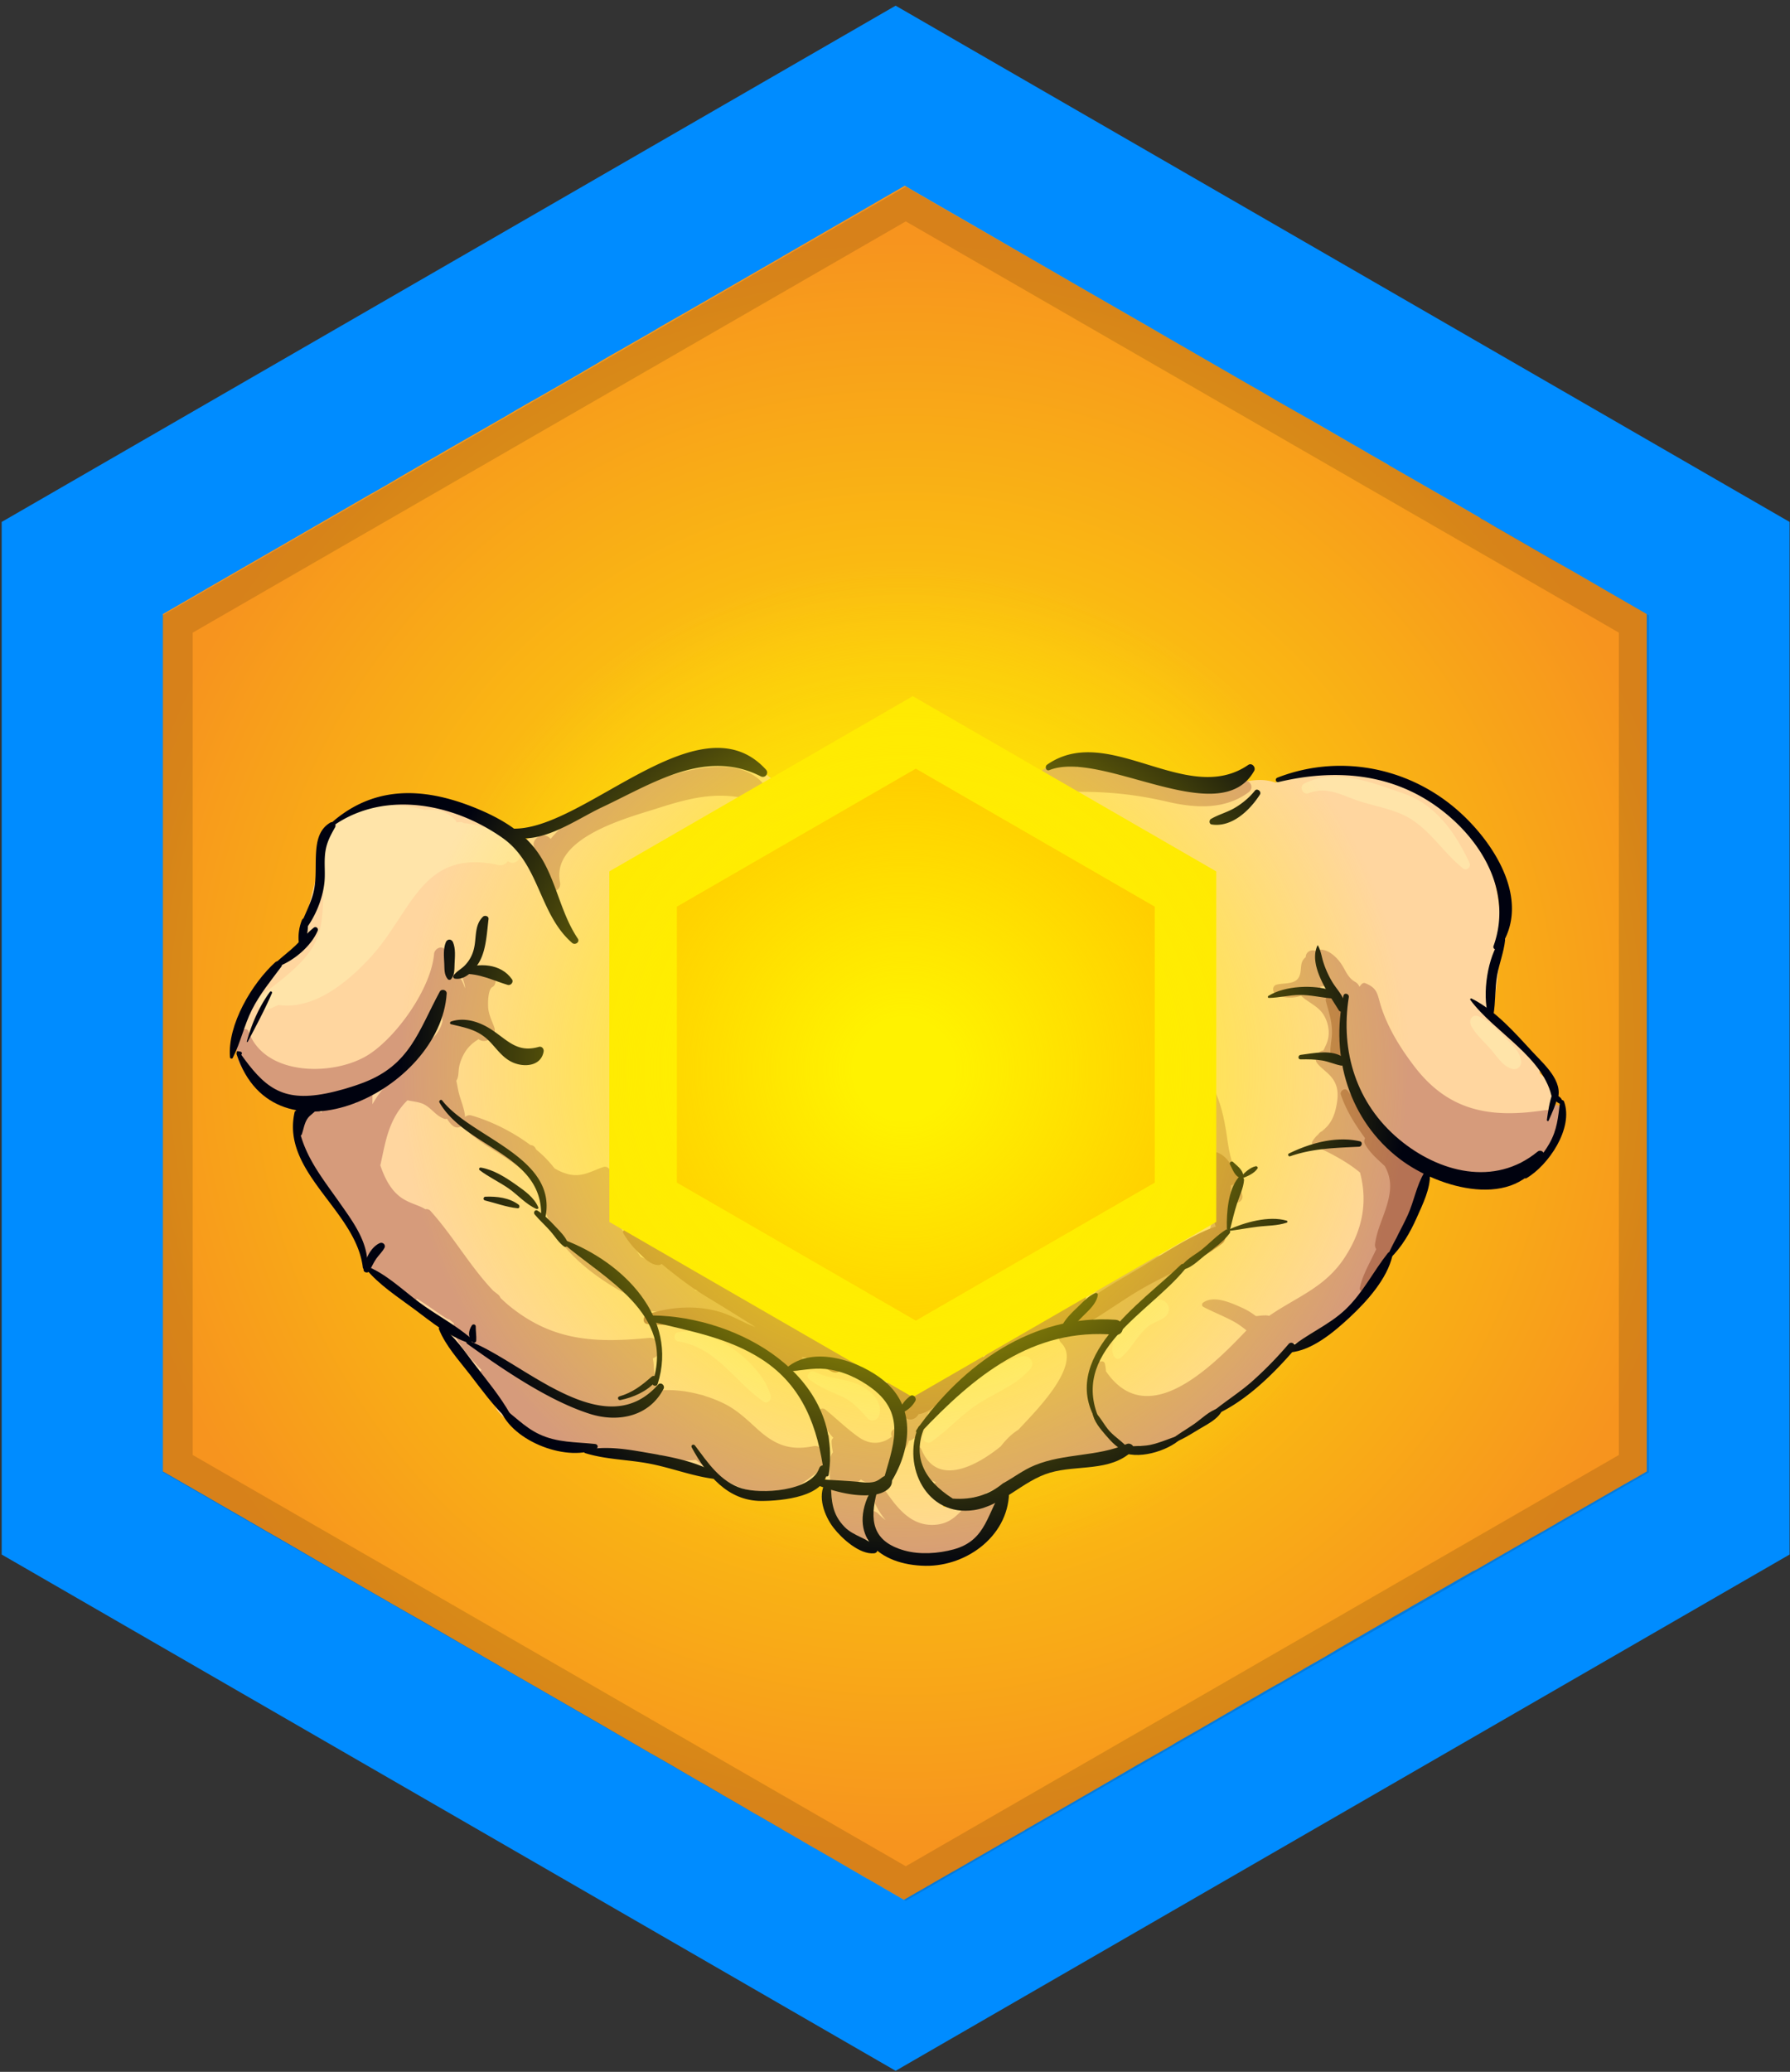 <svg viewBox="0 0 110.979 128.417" xmlns="http://www.w3.org/2000/svg" xmlns:xlink="http://www.w3.org/1999/xlink"><rect x="0" y="0" width="110.979" height="128.417" fill="#333333" stroke="none"/><radialGradient id="a" cx="56.098" cy="64.632" gradientUnits="userSpaceOnUse" r="49.688"><stop offset="0" stop-color="#fff200"/><stop offset="1" stop-color="#f7941e"/></radialGradient><radialGradient id="b" cx="56.051" cy="66.265" gradientUnits="userSpaceOnUse" r="31.333"><stop offset=".099" stop-color="#fff200"/><stop offset="1" stop-color="#fff200" stop-opacity="0"/></radialGradient><path d="m110.954 96.351-55.426 32-55.424-32v-64l55.424-32 55.426 32z" fill="#008cff"/><path d="m102.098 38.062v53.14l-.01.01-.02.01-.41.24-.37.21-.62.35-4.15 2.39-.01.01-.13.08-.06.03-.55.32-.8.45-.1.06-.48.28-1.13.65-.85.49-.74.43-.24.13-.13.05-.11.07-1 .57-.03.02-2 1.15-.51.29-.14.08-.03.02-.14.08-.01.01-1.04.59-.04.03-.07.04-1.16.67-.45.26-.02.02h-.01l-.42.24-1.12.65-.87.52-1.18.67-.08.05-.12.07-.04.03-.04.02-.02.01-.1.06-.29.17-.03.01-.16.09v.01l-.4.23-.27.16-.11.06-.18.09-.02.02-.04.02-.69.39-.06.04-.24.14-.02.01-.29.17-.15.08-.22.13-.24.14h-.01l-.42.25-.29.17-.03.02-.3.17-1.36.79-.5.29-.25.14-.7.4-.03.02h-.01l-.31.18-.05.03-.24.15-.84.48-.63.36-.06.03-.5.29c-.01.01-.01.01-.01 0l-.53.31-.29.17-.76.44-.05.03-.05.03-.03.01c0 .01-.01.01-.01.01l-.02.02-.25.14-1 .58-.17.1-.04.02-.38.22-1.42.82-.36.21-.09.05-.24.14-.8.46-.26.15-.28.16-.01.01-.2.12-.23.13-.35.2-.83.48-.01.01-.09.05-1.32.76-.02.01-.79.46-.61.35h-.01l-1.41.81-.02.02-.19.1-.06.04-.56.32h-.01l-.13.08-.19.11-.27.16h-.01l-.2.12-.06-.03-1.14-.66-.02-.01-.2-.12-.85-.49-.03-.01-.33-.19-.01-.01-1.4-.81-.01-.01-.02-.01-1.37-.79-.03-.02h-.01l-.83-.48-.06-.04-.34-.19-.18-.11-.02-.01-.66-.38-.04-.03-.09-.05-.1-.06-.13-.07-.27-.16-.12-.07h-.01l-.72-.42-.24-.13-.39-.23-.05-.03-.03-.02-1.4-.81h-.01l-.11-.07-.37-.22h-.01l-.27-.16-.62-.36-.03-.01-.06-.04-.04-.02-1.29-.75-.39-.23-.68-.39-.58-.33-.11-.06-1-.58-1.72-1c-.01-.01-.02-.02-.03-.02l-1.32-.76-3.92-2.26-.16-.09-.57-.33-.47-.27-.44-.26-.3-.17-.38-.22-.99-.58-.04-.02-2.74-1.59-.1-.06-.18-.1-.67-.38-.82-.47-.09-.05-.5-.29-.01-.01-.08-.05h-.01l-.12-.07h-.01l-.31-.18-.73-.42c-.01-.01-.01-.01-.02-.01l-1.86-1.08-1.02-.59-2.11-1.23-.09-.05-.2-.12s-.01 0-.02-.01l-.28-.16-.53-.3-.82-.48-.06-.04h-.01-.01l-.49-.29-.7-.4-.68-.39-1.22-.71-.1-.06h-.01l-.33-.19-.41-.24h-.01l-.43-.25-.99-.57-.08-.04-.03-.02v-53.14l.78-.45 1.59-.92.36-.21 3.38-1.95 1.06-.61 5.78-3.34h.01l.91-.52 1.05-.62 1.82-1.05h.01l.87-.51 3.63-2.08.64-.38.94-.54.17-.09 1.66-.95.78-.45.38-.22.44-.26.67-.39.43-.26.52-.3.5-.28.59-.34 1.19-.68.69-.41.75-.43.65-.37h.01l.05-.03.43-.25 5.29-3.05.11-.06.08-.05.27-.16 5.52-3.19.55-.32 1.44-.83.51.3 1.09.63 2.86 1.65 3.09 1.79 2.6 1.5.22.13 4.69 2.7.98.57 5.13 2.96.91.52 1.04.61 2.3 1.31.87.5.69.4.83.48.49.28.58.34.3.17.8.46.09.06 1.81 1.04 2.16 1.24 1.12.65.5.29.04.03v.01l.26.14.66.39 1.46.84 1.94 1.12.78.44.44.25.49.28 1.45.84.17.1.85.49 1.8 1.04z" fill="url(#a)"/><path d="m96.552 68.963c.059-.026.103-.078.152-.121a1.339 1.339 0 0 1 -.465-1.16.51.51 0 0 1 .173-.335c-.315-.271-.632-.542-.944-.816a.58.58 0 0 0 -.093-.376 21.137 21.137 0 0 0 -1.086-1.509 17.314 17.314 0 0 0 -.77-.948c-.215-.247-.479-.263-.697-.156-.111-.128-.22-.257-.332-.385.681-4.547 1.391-9.251-2.348-12.696-2.835-2.611-7.495-3.665-11.042-1.948-.74-.25-1.277-.192-2.094-.036-1.937.368-3.381.305-5.276-.236-2.103-.601-3.76-.756-5.803-.734a.533.533 0 0 0 -.591-.12l-.4.16a.734.734 0 0 0 -.45.666c-.21.301-.335.576-.366.821-.168.214-.198.503.089.736.075.061.164.106.244.16.737.752 2.542 1.058 4.031 1.119 1.404 1.069 2.889 2.004 4.509 2.692.354.178.711.322 1.035.378.187.064.365.145.556.203a.438.438 0 0 0 .238.003c.084.21.163.47.238.745a.785.785 0 0 0 -.219.464c-.118.951.017 1.988.196 2.996-.297-.01-.605.141-.682.463-.843 3.547-.111 8.001.139 11.6a.688.688 0 0 0 .23.486c-.05.185-.111.379-.155.56l-.026.107c-.472.692-.877 1.481-1.229 2.329a.579.579 0 0 0 -.55.303c-.576 1.031-.989 2.127-1.411 3.221a.767.767 0 0 0 -.298.021c-.999.267-1.973.893-2.905 1.667-1.388.392-2.572 1.44-3.702 2.597a.21.21 0 0 0 -.136.014c-.017-.018-.063-.03-.156-.032-.114-.027-.228-.052-.342-.077a2.021 2.021 0 0 0 -.503-.036c-.138.01-.269.047-.398.088a.623.623 0 0 0 -.512-.071c-1.111.342-1.661 1.501-2.093 2.562-.284-.09-.519-.083-.713-.002-.033-.019-.062-.044-.096-.06-.923-.432-1.501.416-1.887 1.468-.453-.15-.907-.297-1.358-.453a.722.722 0 0 0 -.356-.236c-.597-.173-1.192-.349-1.789-.524-.117-.043-.233-.091-.351-.134-1.276-.971-2.68-1.804-4.011-2.655-1.751-1.119-3.783-2.895-5.866-3.232a.859.859 0 0 0 -.593.107 182.849 182.849 0 0 0 -3.894-2.883c-.196-2.655-.913-5.342-1.134-7.958-.041-.481-.063-.964-.093-1.446.033-1.586.115-3.175.227-4.765a.636.636 0 0 0 -.308-.622c.034-.703.044-1.406-.083-2.082.202-.08.367-.231.406-.465.224-1.359.449-2.718.676-4.077.281.115.617.098.878-.152.321-.307.762-.786 1.262-1.311.204.471.83.74 1.296.283 1.265-1.241 2.534-2.435 4.047-3.377.052-.032.081-.074.12-.113.325.216.652.455.988.75.288.252.655.061.7-.29.428-3.303-4.643-3.029-6.678-2.463-1.933.538-3.41 1.786-5.166 2.677-.881.447-1.803.662-2.697 1.053-.529.231-1.007.56-1.496.864-1.955-1.672-4.844-2.616-7.088-2.771-1.803-.124-2.994.383-3.837 1.244-.348.007-.644.066-.941.354-.45.435-.476 1.024-.268 1.554-.621 1.485-.935 3.275-1.407 4.879-.067.229.082.458.3.528l.156.05c-.423.635-1.025 1.17-1.645 1.68-.493 0-.745.549-.952.93s-.416.731-.628 1.08c-.337.087-.619.393-.497.796-.141.22-.276.436-.425.665-.895 1.371-.425 2.663.923 3.475a.59.59 0 0 0 .185.071c.519.766 1.168 1.381 1.828 1.202.28.146.591.046.804-.168.134.092.262.19.399.281.224.147.457.13.656.035.014.043.023.088.037.131-.454-.204-1.005.256-.757.83l.019.041a.68.68 0 0 0 -.369.499c-.022.016-.055.013-.069.039-.513.909-.234 1.836.322 2.662.528.785 1.086 1.842 1.892 2.374a.56.56 0 0 0 .188.081c.579 1.186 1.025 2.422 1.562 3.63.02.045.048.072.074.105a.632.632 0 0 0 .326.415c.085.049.503.3 1.059.623 1.162 1.173 2.613 2.269 4.2 2.727-.292.107-.5.431-.329.825.28.642.721 1.141 1.214 1.592a19.355 19.355 0 0 0 1.619 1.7c-.037.024-.08.039-.103.077-.935 1.525 3.414 2.744 4.125 2.872a.268.268 0 0 0 .167.199c1.6.713 3.265.739 4.99.904 1.425.136 2.749.429 4.073.755.008.02 0 .04.015.06.176.237.372.551.649.67.011.005.019.001.03.005a.664.664 0 0 0 .49.393c1.276.278 3.403.451 4.521-.392a.776.776 0 0 0 .352.155c.391.054.732-.141.941-.442l.083.01a.798.798 0 0 0 .298.626c-.167 1.504.815 2.543 2.018 3.351.407.274.79-.117.776-.503.103.151.222.292.355.425.05.054.105.11.18.179a.548.548 0 0 0 .626.099c.421.558 1.11.71 1.6.413.104.065.209.125.328.151.376.084.646-.006.848-.185.188.016.371.006.548-.044.158-.007.29-.029.408-.066 1.794-.389 2.593-2.176 2.544-3.942.025-.023.046-.049.069-.072.068-.01.145-.011.209-.024.36-.073.882-.29 1.142-.633.038-.012.075-.014.115-.036.11-.059.222-.092.333-.142.249-.026.498-.055.748-.092h.016v-.002c.051-.008.102-.011.154-.019a.448.448 0 0 0 .375-.292c.052-.009.1-.027.153-.036a.47.47 0 0 0 .396-.354c.198.064.39.114.56.133.634.069 1.131-.195 1.618-.507.415-.005.828-.032 1.238-.074.604.227 1.077.067 1.479-.292l.177-.057a.534.534 0 0 0 .745.373c1.807-.775 4.106-1.998 5.463-3.64.57-.348 1.045-.873 1.526-1.325.103-.096.202-.196.304-.293a86.82 86.82 0 0 0 1.93-1.488c.578-.183 1.154-.541 1.548-.796.629-.407 1.455-.873 1.802-1.565.252.042.516-.046.688-.362a25.87 25.87 0 0 0 .957-1.969l.091-.178c.15-.196.256-.395.305-.593l.044-.085c.017-.026.037-.051.053-.078a.645.645 0 0 0 .426-.263.789.789 0 0 0 .1-.132l.078-.131-.007-.003.164-.287c.21-.051.402-.203.503-.493l1.352-3.888a.637.637 0 0 0 .033-.182c.857.501 1.724.772 2.487.521.554.178 1.291.157 1.707.084.108-.019.234-.044.37-.072a.42.42 0 0 0 .344.072c1.008-.24 1.984-.67 2.632-1.516.48-.627.696-1.607.36-2.35a.764.764 0 0 1 .013-.062zm-29.987-19.556-.636-.244c-.124-.099-.176-.215-.149-.349.293-.018.584-.039.875-.056-.143.187-.2.424-.09.649zm-6.385 43.88c-.029-.006-.055-.019-.087-.019a5.389 5.389 0 0 0 -1.138.13c-.153.001-.305.005-.462-.013a6.766 6.766 0 0 0 -.343-.87c.049.026.102.041.152.062a.905.905 0 0 0 .626.514c.369.084.871.031 1.376-.126-.037.108-.072.218-.124.322zm10.07-11.619a3.015 3.015 0 0 0 -.399-.035c.23-.255.437-.524.652-.788a.723.723 0 0 0 .536.113c-.233.224-.499.464-.789.71z" fill="#ffd69f"/><path d="m76.116 70.776c-.151-1.099-.323-2.086-.767-3.113-.095-.22-.496-.209-.458.076.267 2.03-.262 5.22 1.497 6.717.289.246.742-.024.631-.399-.333-1.124-.74-2.097-.903-3.281z" fill="#d69b7b"/><path d="m96.003 68.818-.001.003a.627.627 0 0 0 -.226-.01c-3.291.503-5.921.114-8.078-2.704-.843-1.101-1.601-2.308-2.042-3.626-.28-.837-.189-1.198-.999-1.537-.082-.034-.151-.019-.217.037-.063.055-.105.121-.157.182a.58.58 0 0 0 -.252-.297c-.518-.288-.613-.788-.954-1.236-.283-.373-.799-.833-1.299-.763a.416.416 0 0 0 -.189.084c-.215-.107-.539-.024-.618.257-.011.039-.016.083-.024.125-.422.332-.191.788-.413 1.225-.239.47-.917.357-1.363.466-.367.09-.269.566.024.669.478.168 1.01.197 1.469.023.415.405 1.05.635 1.38 1.157.267.422.387.921.314 1.414-.045.306-.184.562-.309.823-.352.032-.618.503-.38.797.262.324.609.529.872.847.42.506.444 1.047.336 1.672-.093.533-.248 1.028-.632 1.428a3.45 3.45 0 0 1 -.288.263.582.582 0 0 0 -.227.197 1.657 1.657 0 0 0 -.364.436c-.075.136.037.281.179.286.053.002.101-.011.153-.014a.511.511 0 0 0 .218.193c.441.203 1.578.762 2.406 1.463.458 1.737.218 3.472-.954 5.266-1.217 1.862-2.941 2.416-4.67 3.607-.005.003-.007.008-.011.011a.723.723 0 0 0 -.3-.03 3.194 3.194 0 0 0 -.425.036c-.037.005-.069 0-.104.002a4.093 4.093 0 0 0 -.877-.525c-.649-.295-1.741-.784-2.386-.306-.09.067-.096.207.011.263.625.327 1.288.581 1.91.922.28.154.524.343.765.535-2.315 2.444-6.199 6.209-8.714 2.531a2.385 2.385 0 0 0 -.071-.485c-.032-.119-.184-.166-.28-.09l-.025-.043c-.026-.069-.076-.119-.142-.133a.285.285 0 0 0 -.249.047c.03-.065.049-.135.085-.198.104-.179.248-.326.389-.469l.016.002c.452.025.612-.418.489-.758 0-.001.003-.002.002-.003l.095-.037c.115-.044.113-.247-.032-.234-.073.006-.14.034-.21.051a.524.524 0 0 0 -.226-.131 5.87 5.87 0 0 0 -1.486-.191.552.552 0 0 0 -.367.142c-.046-.031-.084-.066-.135-.096-.049-.029-.095-.039-.143-.052.365-.145.775-.289 1.063-.542.343-.017.702.012 1.054.045.023.099.094.182.216.171.189-.017.371-.06.549-.117.087.003.176.01.259.009a.516.516 0 0 0 .513-.375c.751-.468 1.408-1.181 2.001-1.749a13.962 13.962 0 0 1 2.054-1.647c.572-.373 1.157-.679 1.448-1.313.008-.017.003-.039.008-.057a.3.3 0 0 0 .249-.183c.275-.598.809-1.472.606-2.138-.047-.156-.243-.257-.39-.159-.567.376-.725 1.3-.889 1.939-.015.004-.027-.005-.043.001-.847.33-1.727.963-2.494 1.604-.013-.002-.025-.011-.038-.012-.897-.079-1.868.563-2.619 1.004-.814.479-1.758 1.011-2.343 1.769a.35.35 0 0 0 -.069.186c-.307.03-.607.074-.883.161-.447.141-.845.464-1.198.817-.432.213-.876.448-1.16.811-.13.165-.059.432.18.433.473.003.941-.21 1.381-.417-.123.206-.133.488.068.69 1.362 1.371-1.753 4.378-2.663 5.378l-.026.013c-.443.282-.771.638-1.066 1.013-1.569 1.276-3.986 2.51-4.925.169-.064-.16-.306-.133-.305.051.004 1.15.502 1.753 1.223 2.003a.142.142 0 0 0 -.09.201c.486 1.036 1.508 1.006 2.469.723-.785.662-1.162 1.607-2.415 1.712-1.684.14-2.598-1.348-3.433-2.586a.595.595 0 0 0 .604-.261c.286-.438.425-.919.329-1.423.415-.191.745-.492.844-.932a.556.556 0 0 0 .324-.162c.02-.006.041-.008.06-.015a.417.417 0 0 0 .254-.498c.164-.291.329-.582.492-.874a5.84 5.84 0 0 0 .116-.228.554.554 0 0 0 .35-.136c.732-.623 1.709-1.419 1.988-2.372.093-.319-.306-.583-.573-.405-.364.242-.677.571-.984.912l-.007-.002c-.666.008-1.086.358-1.42.909-.114.188-.216.385-.323.579l-.016-.061c-.098-.398-.186-.754-.465-1.066-.213-.238-.554-.048-.638.197-.183.535.026 1.364.31 1.966-.017.11-.04.221-.048.33a1.34 1.34 0 0 0 -.444.286c-.098.1-.094.263-.025.381-.118.082-.233.166-.372.229-.594.273-1.176.165-1.7-.207-.724-.514-1.371-1.145-2.059-1.706a.244.244 0 0 0 -.395.25c.134.517.471 1.046.897 1.51a.27.27 0 0 0 -.111.219c.002.221.038.448.087.676-.316.384-.198 1.183-.188 1.597a.416.416 0 0 0 .196.341.44.44 0 0 0 -.188.44c.028.15.069.298.112.446-.143 1.199 1.091 3.143 2.165 2.585.128-.066.182-.251.14-.382a.715.715 0 0 0 -.085-.18c.024-.014.049-.024.069-.045.218.397.623.689 1.073.917.856.435 2.017.986 3.001.893 1.594-.15 4.495-1.85 3.832-3.767-.081-.234-.379-.35-.592-.258-.025-.018-.043-.045-.07-.058.092-.037.187-.074.274-.111.996-.427 1.733-1.158 2.798-1.455 1.567-.437 3.327-.582 4.933-.794a.643.643 0 0 0 .49-.334c.18.069.37.117.567.14.275.032.444-.17.486-.402.537.14 1.15.114 1.57-.114.026-.014.04-.035.062-.051 1.616-.486 3.193-1.896 4.438-2.858 1.024-.791 2.733-1.858 3.137-3.226 2.866-.522 4.233-2.551 5.826-4.982.548-.835 2.197-3.071 2.133-4.627.032-.061.063-.124.096-.184a.484.484 0 0 0 .27-.283l.217-.558c.232-.597-.39-1.042-.833-.755a7.644 7.644 0 0 0 -1.117-.968.692.692 0 0 0 -.344-.115 34.948 34.948 0 0 0 -.838-1.275c-.138-.199-.383-.241-.594-.185a9.506 9.506 0 0 0 -.51-1.329.306.306 0 0 0 -.164-.151c.005-.089-.007-.175-.007-.263a10.134 10.134 0 0 0 3.328 3.547c1.382.898 3.309 1.72 5.027 1.562.305-.015.61-.06.911-.165.054-.016.09-.045.132-.07.303-.116.594-.271.866-.478.817-.154 1.56-.434 2.068-1.189.147-.219.129-.458.028-.666.164-.139.229-.345.229-.557.096-.169.181-.345.256-.524.254-.595-.656-.938-.841-.307zm-13.367-6.861a3.54 3.54 0 0 0 -.831-.644.197.197 0 0 0 .056-.09c.006-.026-.002-.045.001-.069.243.002.43-.158.46-.378l.015.035c.154.381.377.676.668.904a.58.58 0 0 0 -.369.242zm-28.267 31.78-.014.015a.395.395 0 0 0 -.551.036l-.091-.153.088-.78c.035-.312-.142-.563-.47-.574-.222-.008-.443-.029-.664-.048a.378.378 0 0 0 -.278.1c-.01.004-.022.003-.031.008.018-.128-.028-.263-.159-.315l-.036-.013a.355.355 0 0 0 .193-.241.527.527 0 0 0 .213.106c.156.07.324.097.509.031a.746.746 0 0 0 .296-.213c.093.076.2.141.346.176.07.017.145.009.219.007-.007.03-.027.05-.023.086.072.81.446 1.598.988 2.248a3.908 3.908 0 0 1 -.535-.476z" fill="#d69b7b"/><path d="m51.415 88.992c-.001-.066-.1-.062-.102.003a.963.963 0 0 0 .02.312c.005.032.056.044.062.006.027-.187.023-.129.02-.321z" fill="#d69b7b"/><path d="m40.239 81.239c.82.147 1.644.09 2.462.248.893.172 1.672.592 2.489.963 1.022.465 1.809.885 2.578 1.478a.472.472 0 0 0 .168.356.967.967 0 0 0 .504.223c.116.107.229.197.347.317.294.298.833.177 1.046-.15.146.039.291.079.436.125l.002-.01c.36.093.662-.169.75-.491a.584.584 0 0 0 .459-.199c.18-.221.237-.545.069-.793a1.847 1.847 0 0 0 -1.475-.846c-.289-.017-.678.097-1.053.161-.823-.76-2.05-1.185-3.062-1.628-.934-.409-1.925-.839-2.924-1.021.45-.075.893-.208 1.317-.423.287-.145.271-.657-.032-.776-1.506-.592-3.098-.195-4.601-.881-.313-.483-.671-.93-.986-1.421l-.277-.428a8.982 8.982 0 0 0 -.019-.718c.162-.271.222-.572.132-.866a.413.413 0 0 0 -.289-.547c.087-.229.126-.474.104-.731a.437.437 0 0 0 -.519-.398c-.002-.037.011-.067.006-.106-.03-.225-.232-.424-.476-.34-.741.258-1.299.631-2.121.451a3.129 3.129 0 0 1 -.899-.378 6.9 6.9 0 0 0 -1.122-1.15c-.01-.021-.029-.039-.039-.061a.362.362 0 0 0 -.328-.228c-1.146-.857-2.525-1.513-3.651-1.83a.408.408 0 0 0 -.402.094c-.03-.491-.249-.977-.374-1.448-.067-.254-.106-.53-.167-.798.135-.218.122-.425.152-.714.032-.3.142-.6.277-.868.228-.452.546-.752.95-.996.45.343 1.172-.179.976-.731-.148-.417-.348-.779-.381-1.23-.021-.282-.015-1.13.266-1.275.218-.113.262-.502.056-.649a.723.723 0 0 0 -.452-.146c-.183-.364-.507-.632-.964-.612-.365.016-.644.382-.527.739.105.323.191.529.184.764a2.645 2.645 0 0 0 -.317-.701.425.425 0 0 0 -.493-.175 3.234 3.234 0 0 0 -.402-1.485c-.205-.364-.676-.121-.705.218-.185 2.124-2.292 5.106-4.051 6.235-2.094 1.345-6.449 1.39-7.457-1.445-.057-.161-.282-.19-.366-.034-.862 1.593-.046 2.873 1.538 3.473.258.671 1.043 1.036 1.706 1.307.099.04.213.071.333.095-.326.188-.485.599-.1 1.294.041.286.15.578.293.862-.035.334.016.686.223 1.073 1.11 2.08 3.268 3.679 3.633 6.116a.657.657 0 0 0 .544.573c.149.136.304.243.47.307a.535.535 0 0 0 .049.593c.145.193.279.284.418.334.289.171.538.363.777.622.231.25.692.204.925-.036.654.387 1.303.896 1.879 1.246.052.032.102.039.153.055.085.078.176.148.263.223-.048.25.025.517.298.637.232.102.454.213.681.319a5.834 5.834 0 0 0 -.664-.269c-.139-.046-.228.128-.167.236.345.615.893 1.291 1.564 1.966-.177.2-.222.505.045.741.298.265.601.525.908.781.671 1.309 1.549 2.696 2.888 3.054.45.12.932.13 1.414.116a.627.627 0 0 0 .196.103c1.654.539 3.817.677 5.581.448.69.319 1.458.426 2.259.332 1.179 1.001 2.601 1.872 4.16 2.089 1.552.216 2.452-.65 3.623-1.524.306-.228.323-.627.161-.899.038-.321-.333-.582-.65-.517-1.478.303-2.416-.086-3.518-1.092-.581-.53-1.14-1.062-1.833-1.445a7.444 7.444 0 0 0 -1.353-.561 1.516 1.516 0 0 0 -.364-.106 7.666 7.666 0 0 0 -2.532-.256c-.024.002-.042.015-.064.022a.52.52 0 0 0 -.172-.54 13.04 13.04 0 0 0 -.068-.877 2.803 2.803 0 0 0 -.062-.583c.048-.027.098-.047.146-.075.539-.316.269-1.256-.369-1.195-3.349.32-6.02.221-8.762-2.061-.161-.134-.308-.278-.459-.42a.539.539 0 0 0 -.174-.23c-.092-.069-.181-.142-.272-.211-1.453-1.528-2.473-3.371-3.887-4.943a.333.333 0 0 0 -.325-.112c-.389-.239-.745-.295-1.251-.567-.822-.44-1.251-1.307-1.54-2.151.241-1.071.394-2.151.981-3.141.192-.323.43-.628.703-.893.336.079.706.095 1.017.249.486.241.771.758 1.298.905.05.014.094-.004.14-.009.094.161.204.31.348.429.21.174.462.126.623-.032.02.078.055.154.119.216 1.094 1.065 2.528 1.64 3.66 2.645.655.582.927 1.213 1.156 1.883a.46.46 0 0 0 .064.529c.05.058.109.104.165.154.102.298.216.603.369.915.962 1.949 3.493 3.672 5.424 4.526.163.072.299.017.38-.084-.206.226-.124.656.212.716zm-6.136 4.681a.513.513 0 0 0 .322.33l2.056.781a.661.661 0 0 0 .064.104 9.966 9.966 0 0 1 -3.205-1.24 12.186 12.186 0 0 1 -1.106-.754c.631.294 1.269.552 1.869.779zm-10.419-18.354a6.211 6.211 0 0 0 -.594.88c.002-.261.003-.521.009-.789.005-.244-.306-.326-.461-.171a2.558 2.558 0 0 0 -.572.924c-.243-.528-1.191-.403-1.204.303v.001a.597.597 0 0 0 -.112-.005c-.235-.118-.526-.115-.719.114l-.129.154a.646.646 0 0 0 -.309-.231c.286-.067.533-.207.698-.415.704-.076 1.451-.477 1.975-.842.841-.305 1.782-.889 2.658-1.631-.089.205-.022.477.175.592a4.386 4.386 0 0 0 -1.415 1.116zm3.749-4.272c-.22 1.037-1.269 1.594-2.101 2.203.862-.802 1.626-1.753 2.121-2.746a1.402 1.402 0 0 0 -.02.543zm19.909-14.697c-2.113-2.482-7.149-.019-9.51.873-1.092.413-2.761 1.353-3.691 2.528-.118-.14-.303-.237-.477-.222-.052.005-.109.009-.158.026-.22.079-.465.328-.421.589.101.603.201 1.218.351 1.811.025.099.095.18.178.246.08.199.181.399.333.6.3.395.87.12.773-.358-.563-2.772 4.166-3.992 6.009-4.58 2.096-.669 3.897-1.137 6.059-.463.655.204.905-.637.554-1.05zm29.845-.221c-1.381-.121-2.731.172-4.116-.09-1.147-.218-2.216-.651-3.385-.791-.994-.12-1.966-.109-2.907.066-.004-.012 0-.022-.005-.034-.227-.499-.858-.46-1.311-.296-.515.186-.878.592-1.35.852-.407.224-.32.815.043 1.022l.045.026a.488.488 0 0 0 .452.005.38.38 0 0 0 .132.017c2.717-.171 4.928-.078 7.589.539 1.735.402 3.565.508 5.04-.587.328-.247.159-.695-.227-.729z" fill="#d69b7b"/><path d="m91.101 53.46c-.892-1.876-2.081-3.597-4.13-4.295-1.921-.654-4.203-1.602-6.124-.585-.322.17-.072.709.271.583 1.15-.425 1.951.075 3.003.44.977.339 2.111.509 3.031.98 1.426.729 2.304 2.234 3.534 3.226.253.203.546-.074.415-.349zm2.156 10.796c-.452-.462-.974-1.006-1.579-1.254-.44-.18-.617.274-.471.534l-.021.001c.296.559.82 1.024 1.237 1.495.376.425.78 1.115 1.371 1.225a.424.424 0 0 0 .513-.42c.011-.624-.646-1.168-1.05-1.581zm-21.112 16.372c-.806-.425-1.934.679-2.368 1.238-.393.506-1.112 1.591-.688 2.233.073.11.248.167.362.08.715-.548 1.056-1.455 1.78-2.005.341-.259.948-.36 1.162-.745a.571.571 0 0 0 -.248-.801zm-8.758 3.44c-1.334.28-2.764 1.398-3.857 2.207-.952.705-1.898 1.595-2.303 2.729-.1.281.285.525.514.364 1.03-.728 1.865-1.686 2.939-2.377 1.041-.671 2.406-1.187 3.199-2.145.315-.381-.033-.875-.492-.778zm-10.031 1.81c-.898-.465-1.954-.385-2.844-.852-.285-.15-.606.267-.335.475.605.463 1.288.735 1.98 1.04.754.332 1.111.835 1.667 1.392.231.231.611.076.69-.213.226-.831-.478-1.489-1.158-1.842zm-11.331-3.299c-.28.061-.262.522.02.565 2.357.358 3.51 2.507 5.308 3.737.233.16.483-.128.428-.355-.486-1.987-3.691-4.399-5.756-3.947zm-9.87-29.749c-.92-1.17-2.002-1.683-3.418-1.814a.317.317 0 0 0 -.198-.064c-.079.002-.149.017-.226.024a.441.441 0 0 0 -.099-.165c-.587-.584-1.206-.679-1.877-.615-1.657-.426-3.559-.395-4.789.369-1.554.966-2.479 2.619-1.419 4.05-.012.114-.024.228-.034.343-.151 1.66.039 2.894-1.084 4.277-.709.874-1.656 1.565-2.539 2.267a.285.285 0 0 0 -.142.113l-.151.12c-.374.306-.146 1.085.397.857.227-.095.453-.197.678-.302 2.205.311 4.292-1.396 5.735-2.976 2.584-2.83 3.172-6.757 7.94-5.693.218.049.431-.068.547-.242.04.021.079.036.119.057.356.187.833-.259.56-.606z" fill="#ffe4a9"/><path d="m54.188 84.787c-.399-.487-.944-.725-1.5-1.002-.446-.222-.995-.618-1.514-.636-.08-.065-.156-.132-.237-.195a.413.413 0 0 0 -.333-.263c-1.722-1.254-3.813-2.203-5.563-3.223-1.928-1.124-3.8-2.726-5.885-3.502-.198-.074-.347.093-.381.274a.126.126 0 0 0 -.135.188c.272.472.61.885 1.003 1.261.331.316.722.734 1.208.721a.249.249 0 0 0 .166-.074c.908.75 1.834 1.468 2.95 2.139.957.575 1.914 1.177 2.875 1.777-.644-.218-1.202-.576-1.886-.829-1.515-.561-3.343-.471-4.847.059-.256.09-.297.545.021.58.9.101 1.794.01 2.691.12 1.425.174 2.237.893 3.487 1.402.377.154.72.202 1.074.229a.568.568 0 0 0 .323.495.886.886 0 0 0 .648.074.402.402 0 0 1 .07.039c.096.105.189.213.285.321.164.186.458.154.648.008.415.095.51-.385.348-.646.082.007.162.023.248.02.523.3 1.047.597 1.577.872.362.188.678-.021.782-.316a.164.164 0 0 1 .022.014c.503.294.994.576 1.587.602.235.012.426-.317.268-.509zm22.505-12.129c-.092-.076-.17-.162-.254-.243-.218-.415-.489-.791-.94-.97-.229-.091-.503.085-.422.35.053.175.135.334.224.488-.005.024-.02.041-.021.068-.036.7-.037 1.395-.034 2.096.003.519-.071 1.106.135 1.588-.034.007-.064.005-.1.018-1.769.67-3.434 1.86-5.072 2.807-.996.576-2.047 1.186-2.987 1.909.055-.168.104-.335.142-.495.094-.397-.402-.627-.675-.356-.629.623-.851 1.425-1.75 1.757-.495.183-.915.205-1.383.479-.919.539-1.78 1.239-2.592 1.968a.296.296 0 0 0 -.289-.233c-.813-.03-1.399.565-1.947 1.102a.43.43 0 0 0 -.286-.041c-.616.156-.815.6-1.207 1.049-.42.481-.932.501-1.335.1-.059-.072-.121-.14-.178-.214-.435-.566-1.34-.02-.95.607.172.277.397.527.654.729.223.229.456.448.708.647.311.247.683.054.812-.216.083-.014.166-.026.25-.053a2.27 2.27 0 0 0 .876-.557c.281-.153.556-.329.825-.549.362-.296.784-.621 1.162-.981a.26.26 0 0 0 .195-.023c1.786-1.006 3.264-2.525 5.295-2.866.091-.015.173-.048.257-.077a.401.401 0 0 0 .466.082c1.598-.749 3.04-1.896 4.574-2.776 1.601-.918 3.457-1.647 4.917-2.767.235-.18.278-.492.186-.733.014-.012.031-.016.043-.032.422-.58.282-1.354.288-2.045.002-.241.026-.523.037-.808a.51.51 0 0 0 .219-.08h.002a.276.276 0 0 0 .248-.202l.038-.116a.427.427 0 0 0 -.131-.411zm6.752-9.017c-.034-.681-.194-1.436-.708-1.916-.244-.227-.612.031-.531.336.182.685.394 1.269.374 1.997-.017.598-.236 1.178.032 1.729.071.145.274.126.37.032.507-.493.496-1.509.463-2.178zm4.61 8.414c-.199-.18-.462-.137-.651.028l-.085.074-.001.003c-.322-.792-.974-1.314-1.549-1.921-.795-.837-1.486-1.766-2.229-2.649-.164-.195-.483.038-.408.258.344 1.014.887 1.856 1.5 2.697a.403.403 0 0 0 0 .376c.308.541.777.937 1.222 1.351.341.62.449 1.237.191 2.222-.246.937-.647 1.623-.791 2.59a.486.486 0 0 0 .071.341c-.361.794-.846 1.564-1.02 2.42-.028.138.131.206.227.12.864-.77 1.574-2.016 2.031-3.282.577-.783.974-1.749 1.315-2.638.229-.594.754-1.467.177-1.99z" fill="#b57254"/><path d="m92.585 62.945c.148-.824.092-1.669.238-2.5.13-.737.417-1.435.492-2.179.016-.154-.19-.17-.262-.071-.836 1.136-1.164 3.398-.784 4.75.041.147.286.166.316 0z" fill="#00020f"/><path d="m75.406 75.736-18.814 10.862-18.814-10.862v-21.725l18.814-10.862 18.814 10.862z" fill="#ffe603"/><path d="m71.593 73.301-14.814 8.553-14.813-8.553v-17.105l14.813-8.553 14.814 8.553z" fill="#ffb000"/><path d="m56.158 11.572-46.07 26.56v53.12l1.67.96.63.37h.01l14.8 8.53 4.01 2.31 1.04.6 2.18 1.26.49.28.44.26.36.21 3.13 1.8 3.31 1.91 1.29.74v.01l12.71 7.32 46.07-26.56v-53.12l-46.07-26.56zm44.21 78.61-44.21 25.49-12.51-7.21-17.89-10.32-13.81-7.96v-50.97l44.21-25.49 44.21 25.49z" opacity=".13"/><g fill="#00020f"><path d="m68.236 88.15c-2.083-4.364 3.01-6.741 5.241-9.493.149-.184-.089-.438-.265-.265-2.43 2.371-7.738 5.83-5.131 9.849.063.097.204.013.155-.091z"/><path d="m67.736 87.572c.069.516.499 1.01.83 1.396.334.39.768.861 1.279 1.004.118.033.176-.106.11-.189-.318-.401-.793-.682-1.144-1.06-.349-.376-.575-.881-.945-1.226-.062-.058-.14.001-.13.075z"/><path d="m69.423 89.923c1.016.623 2.991.017 3.789-.752.084-.081-.002-.229-.114-.196-.606.178-1.174.456-1.796.583-.606.123-1.277.013-1.858.201-.073.024-.088.123-.021.164z"/><path d="m72.679 89.444c.593-.185 1.141-.548 1.67-.866.466-.281 1.077-.573 1.364-1.05.073-.121-.048-.27-.181-.235-.545.143-1.035.646-1.494.968-.482.339-1.016.622-1.462 1.006-.081.07.005.207.103.177z"/><path d="m75.107 87.793c1.97-.788 3.774-2.551 5.136-4.131.209-.243-.143-.598-.354-.354a23.453 23.453 0 0 1 -2.292 2.341c-.82.718-1.756 1.283-2.577 1.993-.066.058.004.184.087.151z"/><path d="m79.976 83.824c1.372-.111 2.742-1.276 3.711-2.177 1.054-.98 2.318-2.383 2.643-3.822.033-.148-.169-.305-.281-.163-.912 1.152-1.527 2.439-2.61 3.48-1.07 1.029-2.463 1.542-3.539 2.503-.065.057-.015.186.076.179zm-3.84-7.52c.607-.078 1.208-.19 1.815-.267.604-.077 1.247-.058 1.826-.256.057-.02.061-.102 0-.121-1.116-.33-2.634.11-3.658.578-.031.014-.017.07.017.066z"/><path d="m73.216 78.687c.522.024 1.072-.551 1.466-.861.532-.418 1.155-.846 1.56-1.391.101-.136-.092-.305-.224-.224-.557.341-1.029.858-1.542 1.265-.406.321-1.126.663-1.289 1.172-.007.02.01.038.029.039z"/><path d="m76.273 76.167c.134-.537.257-1.072.431-1.597.154-.463.39-.945.425-1.432.012-.172-.24-.283-.353-.146-.636.769-.735 2.181-.71 3.148.002.115.177.146.207.027z"/><path d="m77.022 73.033c.349-.141.72-.29.941-.604.053-.075-.034-.16-.11-.143-.36.078-.649.368-.903.623-.049.049 0 .153.072.124zm9.151 4.976c.747-.722 1.26-1.621 1.678-2.565.36-.812.844-1.779.801-2.68-.008-.181-.244-.251-.342-.093-.485.789-.643 1.795-1.031 2.644-.397.868-.888 1.691-1.272 2.565-.046.106.074.218.166.129zm-7.503-16.156c.641-.01 1.265-.18 1.91-.185.656-.006 1.282.154 1.931.208.286.024.308-.391.064-.476-1.108-.386-2.926-.309-3.939.329-.054.034-.034.125.034.124z"/><path d="m81.689 58.591c-.604 1.238.708 3.033 1.315 4.027.084.137.351.137.378-.049.1-.679-.432-1.136-.768-1.682a5.831 5.831 0 0 1 -.557-1.215c-.122-.365-.156-.751-.355-1.081-.003-.005-.011-.006-.013 0z"/><path d="m83.293 61.716c-.824 3.781.356 7.74 3.499 10.125 2.404 1.825 7.189 3.219 8.896-.179.121-.241-.16-.445-.362-.279-2.662 2.186-6.122 1.29-8.584-.766-2.646-2.21-3.651-5.442-3.117-8.81.034-.213-.284-.311-.332-.091z"/><path d="m94.638 73.026c1.366-.796 2.935-3.101 2.333-4.748-.052-.142-.235-.109-.253.034-.118.947-.173 1.707-.656 2.564-.417.741-1.009 1.338-1.557 1.978-.078.091.02.237.133.172zm1.375-3.567c.233-.517.455-1.007.581-1.565.052-.227-.27-.312-.347-.096-.189.532-.263 1.061-.342 1.615-.007.06.078.113.108.046z"/><path d="m91.159 61.972c1.48 2.023 4.629 3.568 5.081 6.178.031.178.284.148.331 0 .366-1.137-.827-2.166-1.518-2.913-1.11-1.199-2.332-2.61-3.815-3.345-.046-.023-.116.029-.079.08z"/><path d="m96.336 68.023c.113.219.178.305.398.393.082.033.182-.067.149-.149-.088-.221-.165-.281-.392-.4a.115.115 0 0 0 -.155.156zm-16.352 3.645c1.419-.496 2.798-.517 4.274-.593.185-.009.244-.293.046-.338-1.477-.33-3.068.112-4.392.759-.095.047-.028.207.072.172zm-61.712-2.76c-.877 3.746 3.801 6.117 4.222 9.648.021.177.27.185.281 0 .089-1.512-.845-2.765-1.682-3.959-1.278-1.823-2.559-3.323-2.69-5.672-.004-.071-.113-.093-.131-.017zm8.975-.574c1.644 2.846 6.469 3.216 6.301 7.115-.006.148.229.183.261.035.801-3.76-4.596-4.964-6.396-7.278-.075-.096-.225.027-.166.128z"/><path d="m29.746 72.534c.564.43 1.223.731 1.805 1.139.564.395 1.066.981 1.702 1.254.056.024.151-.018.121-.093-.257-.622-.865-1.038-1.4-1.416-.64-.452-1.375-.917-2.159-1.049-.103-.016-.151.103-.069.165zm.317 1.869c.675.166 1.338.416 2.028.488.133.014.146-.163.061-.226-.587-.432-1.342-.518-2.058-.492-.128.004-.163.197-.031.23zm-7.403 4.211c.811 1.009 2.018 1.781 3.051 2.55 1.027.764 2.132 1.688 3.363 2.079.149.047.277-.162.156-.268-.984-.859-2.203-1.478-3.254-2.265-1.032-.772-2.03-1.744-3.237-2.234-.084-.033-.123.083-.079.138z"/><path d="m28.96 83.285c2.166 1.557 5.052 3.538 7.614 4.349 1.76.557 3.678.161 4.566-1.553.107-.207-.168-.452-.337-.26-3.371 3.798-8.406-1.476-11.764-2.721-.116-.043-.166.123-.079.185zm4.703-7.98a47.571 47.571 0 0 0 -.19-.054c-.06-.017-.079.068-.025.09l.183.077c.069.029.107-.092.032-.113z"/><path d="m33.148 75.27c.302.363.659.679.973 1.034.281.318.507.709.851.957.117.085.293-.056.247-.19-.143-.411-.505-.752-.8-1.065-.331-.352-.68-.711-1.091-.969-.151-.095-.282.11-.18.233z"/><path d="m34.884 77.043c2.58 2.219 6.998 4.379 5.573 8.651-.067.2.252.288.316.087 1.306-4.098-2.128-7.551-5.779-8.927-.105-.04-.194.117-.11.189z"/><path d="m38.461 86.777c.797-.161 1.665-.54 2.204-1.171.16-.187-.084-.434-.271-.271-.626.549-1.179.978-1.995 1.216-.146.043-.085.256.062.226zm-8.934-3.687c.016-.293-.034-.583-.032-.876.001-.132-.172-.169-.24-.065-.225.346-.253.725.038 1.038.085.091.228.015.234-.097zm-6.623-4.311c.138-.249.252-.512.413-.748.161-.237.378-.427.515-.679.11-.202-.106-.39-.299-.299-.56.261-.926 1.042-.992 1.628-.024.197.274.258.363.098zm-8.234-13.433c2.352 7.153 12.637 2.261 13.024-3.766.015-.23-.323-.312-.429-.116-1.322 2.438-1.837 4.525-4.714 5.631-.73.281-1.59.533-2.358.683-2.729.533-3.827-.409-5.316-2.519-.07-.098-.25-.043-.207.087zm13.296-4.656c.235-.284.201-.614.218-.972.021-.435.071-.907-.098-1.317-.09-.217-.355-.218-.444 0-.169.41-.119.882-.098 1.317.017.357-.017.688.218.972.047.056.158.056.204 0zm-13.539 4.883c.491-.948.705-2.016 1.187-2.977.492-.981 1.171-1.798 1.822-2.673.166-.222-.181-.454-.368-.284-1.44 1.305-2.977 3.881-2.808 5.889.006.082.123.131.167.045z"/><path d="m17.242 59.908c.976-.366 2.032-1.242 2.45-2.207.073-.168-.106-.313-.252-.194-.416.339-.752.748-1.141 1.118-.384.365-.813.678-1.198 1.041-.1.096.004.294.141.242z"/><path d="m18.825 58.569c.218-.427.299-1.006.25-1.482-.022-.21-.282-.244-.361-.049-.178.443-.259 1.025-.168 1.494.026.127.221.15.279.037zm1.527-7.155c3.189-2.499 7.636-1.711 10.8.518 2.32 1.634 2.253 4.716 4.321 6.512.179.156.499-.047.35-.27-1.093-1.624-1.33-3.625-2.413-5.24-.939-1.402-2.431-2.247-3.96-2.866-3.341-1.353-6.525-1.387-9.219 1.224-.082.08.036.188.121.122zm7.611 12.069c.952.231 1.706.347 2.421 1.098.443.466.79.989 1.392 1.263.715.326 1.762.249 1.927-.659.032-.175-.108-.353-.298-.298-1.369.394-1.945-.439-3.004-1.115-.711-.454-1.618-.735-2.437-.455-.077.026-.088.145-.001.166zm.233-2.826c.637.112 1.234-.532 1.523-1.039.427-.748.467-1.816.57-2.653.023-.184-.232-.255-.347-.144-.547.53-.388 1.315-.563 1.999a2.179 2.179 0 0 1 -.601 1.059c-.23.219-.48.33-.66.589-.043.064 0 .175.078.189z"/><path d="m28.707 60.366c1.005-.042 1.844.4 2.772.679.186.056.383-.174.265-.344-.691-.996-2.056-1.036-3.078-.642-.154.059-.148.315.041.307zm11.701 21.551c2.357.584 4.745.994 6.822 2.334 2.556 1.65 3.476 4.224 3.864 7.119.019.143.257.217.284.038.927-6.163-5.623-9.812-10.918-9.875-.219-.002-.268.331-.052.384z"/><path d="m42.885 89.711c.92 1.704 2.228 3.316 4.313 3.32 1.232.002 4.154-.246 4.078-1.968-.012-.283-.391-.327-.483-.065-.514 1.458-3.63 1.618-4.795 1.256-1.349-.419-2.109-1.596-2.911-2.66-.089-.119-.276-.02-.202.117zm-15.673-7.331c.425 1.054 1.254 1.946 1.943 2.84.711.924 1.397 1.87 2.237 2.682.14.136.366-.036.27-.208-.627-1.12-1.455-2.111-2.236-3.125-.624-.811-1.212-1.71-2.036-2.325-.082-.062-.216.041-.178.136z"/><path d="m30.942 87.149c.574 2.084 4.076 3.483 6 2.673.171-.072.147-.301-.044-.322-1.234-.135-2.339-.067-3.498-.621-.926-.443-1.581-1.197-2.413-1.765-.023-.016-.052.01-.045.035z"/><path d="m36.277 90.065c1.273.398 2.652.4 3.963.648 1.326.25 2.609.753 3.939.938.212.03.373-.246.157-.371-1.251-.724-2.799-.991-4.209-1.237-1.26-.219-2.591-.448-3.849-.159-.095.021-.085.154-.001.181zm14.467 2.016c1.052.376 2.212.687 3.345.582.549-.051 1.41-.388 1.171-1.073a.225.225 0 0 0 -.269-.153c-.308.07-.398.271-.715.384-.364.131-.863.041-1.242.009-.747-.063-1.491-.093-2.238-.141-.235-.014-.252.321-.052.392z"/><path d="m48.835 84.993c.788-.022 1.528-.225 2.325-.145 1.056.106 2.066.572 2.909 1.206 2.194 1.65 1.257 3.674.668 5.825-.066.241.261.366.393.166 1.35-2.055 1.737-4.78-.322-6.463-1.505-1.23-4.384-2.235-6.055-.788-.078.066-.015.201.082.199zm3.624 7.019-.094.004c-.131.005-.059.204.037.138l.08-.055c.036-.024.026-.089-.023-.087zm-1.275-.141c-.531.862-.074 2.087.494 2.823.519.673 1.625 1.671 2.52 1.581.181-.018.279-.217.149-.36-.523-.573-1.414-.688-1.985-1.275-.792-.814-.809-1.621-.85-2.68-.007-.174-.235-.24-.328-.089z"/><path d="m54.022 92.326c-1.561 2.864.458 4.687 3.369 4.725 2.606.034 5.266-1.951 5.169-4.779-.006-.165-.201-.199-.291-.079-1.094 1.469-1.024 3.267-3.154 3.842-.953.257-2.084.336-3.046.066-2-.562-2.162-1.884-1.698-3.628.056-.206-.243-.341-.349-.147z"/><path d="m56.926 88.475c-.988 2.41.527 5.557 3.463 5.122 1.728-.256 3.025-1.826 4.705-2.317 1.713-.501 3.721-.042 5.097-1.334.251-.235-.067-.561-.341-.442-1.835.8-3.844.556-5.699 1.317-.729.299-1.296.758-1.977 1.125-.863.712-1.896 1.025-3.1.939-1.854-1.174-2.455-2.613-1.802-4.315.062-.229-.26-.303-.346-.095z"/><path d="m57.052 88.818c3.323-3.503 6.953-6.555 12.114-6.086.592.054.598-.888 0-.93-5.148-.356-9.485 2.766-12.347 6.835-.098.14.118.302.233.181zm23.588-23.155c.445-.009.885-.007 1.326.066.395.065.759.231 1.148.312.304.063.434-.302.202-.478-.716-.544-1.857-.283-2.676-.181-.174.022-.186.285 0 .281zm-61.921 4.628c.104-.315.15-.66.333-.943.176-.271.49-.392.638-.671.089-.167-.026-.326-.199-.347-.432-.052-.808.431-.993.773-.213.394-.305.816-.1 1.229.071.145.277.093.321-.041z"/><path d="m18.609 69.501c.229-.381.536-.843.31-1.278-.04-.077-.158-.11-.23-.06-.405.278-.356.823-.335 1.27.006.132.183.187.255.068zm-3.926-4.255.064.129c.117.234.4-.15.15-.195l-.144-.026c-.053-.009-.095.041-.07.092zm.676-.674c.519-.987 1.057-1.99 1.501-3.013.038-.088-.071-.153-.128-.075-.663.901-1.133 1.988-1.429 3.064-.01.033.039.056.056.024zm40.57 22.988a1.66 1.66 0 0 0 .818-.723c.108-.183-.121-.45-.31-.31-.306.226-.55.517-.652.888-.022.081.059.179.144.145zm10.303-5.107c.39-.334.751-.724 1.118-1.084.306-.3.643-.661.713-1.096.016-.1-.07-.162-.161-.124-.425.181-.784.575-1.114.893-.347.334-.719.683-.937 1.118a.244.244 0 0 0 .381.293zm10.029-10.274c.175.328.302.753.696.852a.1.1 0 0 0 .124-.094c.016-.404-.36-.651-.624-.909-.103-.102-.263.026-.196.151zm-57.354-14.524c.636-.825 1.089-1.905 1.205-2.945.054-.485.005-.964.021-1.45.028-.828.238-1.274.642-1.981.106-.186-.107-.403-.294-.294-.742.432-.86 1.233-.895 2.046-.035.816.039 1.603-.183 2.407-.2.723-.587 1.371-.81 2.085-.063.201.204.274.314.132zm12.687-5.835c1.88.633 4.069-1.003 5.723-1.781 3.16-1.487 6.421-3.661 9.85-1.92.269.136.529-.19.322-.417-4.153-4.562-11.438 3.967-15.831 3.65-.28-.02-.307.386-.064.468zm47.676-3.348c3.456-.823 6.935-.576 9.877 1.569 2.7 1.969 4.648 5.222 3.455 8.583-.079.222.237.32.357.15 2.094-2.97-.431-6.761-2.803-8.736-3.067-2.553-7.247-3.285-10.96-1.837-.166.064-.106.314.074.271zm-1.47.536c-.341.433-.81.818-1.287 1.09-.46.262-.977.394-1.433.661-.127.075-.121.317.045.343 1.256.194 2.37-.886 2.988-1.853.119-.186-.171-.421-.313-.241zm-12.741-1.275c3.264-1.3 10.581 3.825 12.697.049.125-.222-.137-.528-.369-.369-3.812 2.614-8.672-2.673-12.469-.016-.158.111-.067.419.141.336z"/></g><circle cx="56.051" cy="66.265" fill="url(#b)" r="31.333"/></svg>